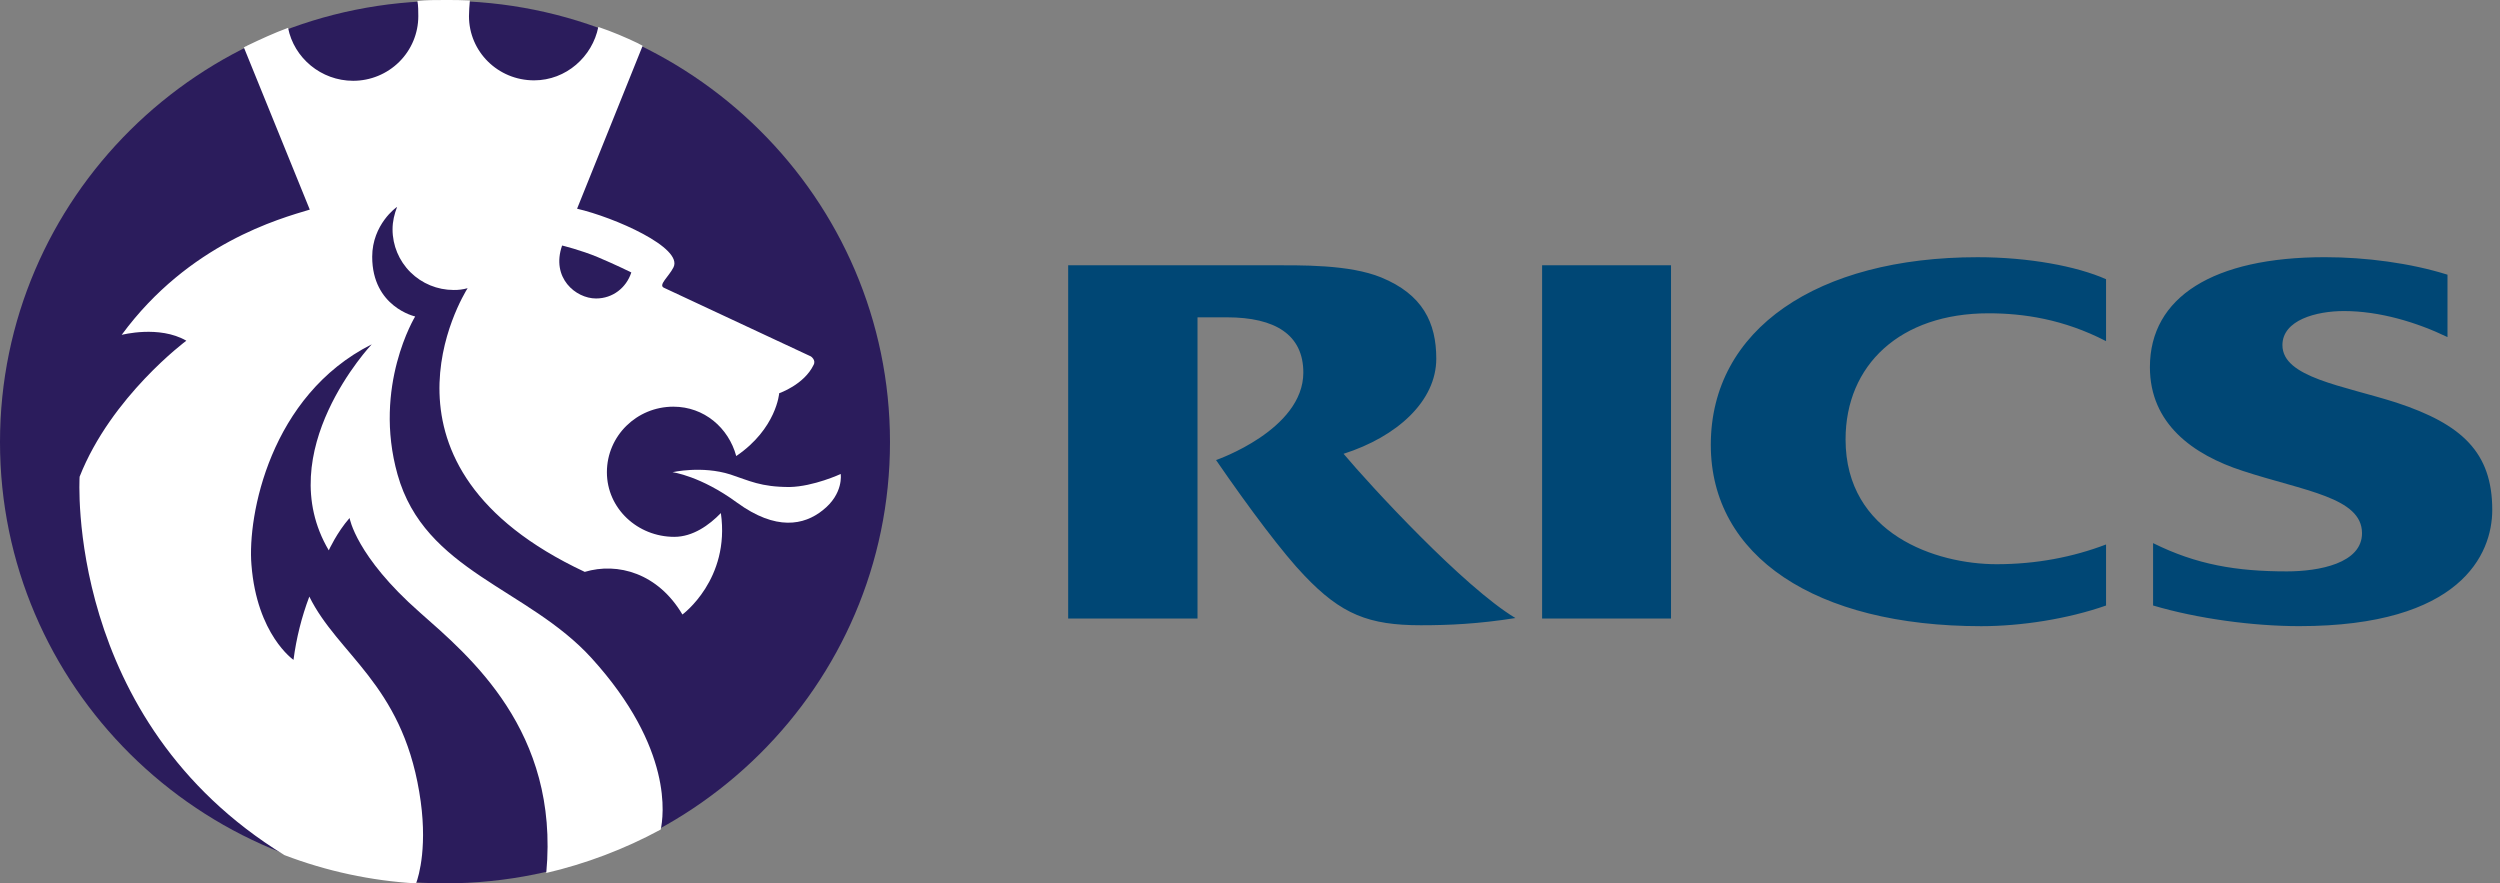<svg width="283" height="100" viewBox="0 0 283 100" fill="none" xmlns="http://www.w3.org/2000/svg">
<rect x="0" y="0" width="283" height="100" fill="#808080" stroke="none"/>
<path fill-rule="evenodd" clip-rule="evenodd" d="M238.405 61.634C234.668 63.057 230.523 63.868 226.017 63.868C219.158 63.868 208.918 60.463 208.918 49.743C208.918 41.308 215.113 35.466 225.096 35.466C229.037 35.466 233.593 36.127 238.405 38.617V31.605C235.079 30.133 229.652 29.116 223.866 29.116C205.744 29.116 193.662 37.247 193.662 50.357C193.662 62.957 205.488 70.884 224.277 70.884C228.78 70.884 234.053 70.071 238.405 68.546V61.634ZM243.728 61.481C248.644 63.921 253.15 64.681 258.88 64.681C262.518 64.681 267.38 63.766 267.38 60.361C267.38 56.297 260.828 55.588 253.864 53.3C248.233 51.471 243.37 47.964 243.37 41.562C243.37 33.635 250.538 29.113 263.183 29.113C267.788 29.113 272.858 29.774 277.057 31.095V38.158C273.574 36.481 269.376 35.211 265.334 35.211C262.211 35.211 258.37 36.227 258.37 39.071C258.37 42.73 265.229 43.644 271.272 45.575C278.693 48.015 282.123 51.214 282.123 57.718C282.123 62.75 278.54 70.879 260.264 70.879C254.991 70.879 248.695 70.017 243.728 68.541V61.481ZM174.567 30.028H189.159V70.017H174.567V30.028ZM152.093 51.37C158.135 49.438 162.587 45.424 162.587 40.596C162.587 36.532 161.054 33.331 156.341 31.4C152.706 29.927 147.383 30.028 143.492 30.028H120.917V70.017H135.559V35.921H138.887C144.365 35.921 147.537 37.904 147.537 42.172C147.537 48.676 137.657 52.079 137.657 52.079C141.497 57.669 145.337 62.75 147.64 65.136C151.838 69.558 154.962 70.778 160.847 70.778C164.073 70.778 167.35 70.626 171.547 69.963C165.709 66.461 155.166 55.027 152.093 51.37Z" fill="#004775"/>
<path fill-rule="evenodd" clip-rule="evenodd" d="M0 50.048C0 22.456 22.525 0.1 50.373 0.1C78.17 0.1 100.747 22.456 100.747 50.048C100.747 77.638 78.172 99.995 50.373 99.995C22.525 99.995 0 77.639 0 50.048Z" fill="#2B1C5C"/>
<path fill-rule="evenodd" clip-rule="evenodd" d="M76.124 53.453C76.124 53.453 79.451 52.689 82.676 53.708C84.826 54.417 86.107 55.13 89.383 55.13C92.096 55.078 95.168 53.655 95.168 53.655C95.168 53.655 95.526 55.892 93.12 57.772C91.02 59.45 87.847 60.109 83.445 56.907C79.297 53.861 76.124 53.453 76.124 53.453Z" fill="white"/>
<path fill-rule="evenodd" clip-rule="evenodd" d="M35.067 23.728L27.593 5.334H27.696L27.747 5.283H27.798V5.232H27.899L27.951 5.181C29.538 4.42 30.972 3.759 32.609 3.15C33.276 6.555 36.346 9.146 39.981 9.146C41.936 9.145 43.81 8.374 45.193 7.002C46.575 5.63 47.352 3.769 47.352 1.829C47.352 1.372 47.352 0.61 47.251 0.102C48.275 4.76034e-06 49.298 0 50.373 0C51.295 0 52.267 -3.69787e-06 53.189 0.051C53.138 0.559 53.088 1.372 53.088 1.829C53.088 5.844 56.364 9.096 60.459 9.096C64.095 9.096 67.063 6.404 67.73 3.05C69.367 3.609 70.8 4.218 72.285 4.93L72.337 4.981H72.388L72.439 5.032H72.491L72.542 5.083H72.594L72.645 5.134L72.748 5.183L65.325 23.627C69.523 24.593 77.406 28.049 76.228 30.284C75.716 31.301 74.488 32.266 75.152 32.572C82.781 36.129 91.791 40.346 91.791 40.346C91.791 40.346 92.406 40.752 92.097 41.312C91.022 43.547 88.206 44.513 88.206 44.513C88.206 44.513 87.9 48.526 83.342 51.625C82.472 48.424 79.708 46.036 76.226 46.036C72.08 46.036 68.701 49.339 68.701 53.454C68.701 57.568 72.181 60.771 76.329 60.771C78.427 60.771 80.272 59.452 81.602 58.08C82.676 65.599 77.25 69.563 77.25 69.563C74.486 64.888 69.93 63.62 66.193 64.737C40.597 52.744 52.372 33.536 52.934 32.622C52.418 32.768 51.884 32.836 51.348 32.826C49.515 32.824 47.758 32.101 46.462 30.815C45.167 29.529 44.438 27.785 44.437 25.966C44.437 25.052 44.641 24.238 44.949 23.425C44.898 23.425 42.133 25.407 42.133 29.065C42.133 34.757 46.997 35.824 46.997 35.824C46.997 35.824 42.185 43.7 45.001 53.711C48.073 64.684 59.745 66.566 66.962 74.493C76.279 84.755 75.103 92.427 74.794 93.902C70.703 96.119 66.328 97.777 61.79 98.832L61.841 98.779C63.326 82.725 53.138 74.289 47.506 69.309C40.287 62.959 39.572 58.639 39.572 58.639C38.138 60.266 37.217 62.299 37.217 62.299C30.612 51.12 42.081 38.976 42.081 38.976C30.561 44.767 28.002 58.387 28.463 63.926C29.078 71.852 33.224 74.697 33.224 74.697C33.541 72.248 34.142 69.844 35.016 67.533C38.241 74.086 45.408 77.389 47.457 89.634C48.481 95.631 47.405 99.187 47.099 100C41.997 99.701 36.972 98.622 32.202 96.801C7.27 81.505 9.012 53.964 9.012 53.964C12.595 44.87 21.093 38.568 21.093 38.568C18.021 36.79 13.772 37.908 13.772 37.908C21.398 27.539 31.688 24.743 35.067 23.728Z" fill="white"/>
<path fill-rule="evenodd" clip-rule="evenodd" d="M67.473 33.788C69.367 33.788 70.903 32.569 71.465 30.841C71.465 30.841 69.725 29.977 67.677 29.113C65.731 28.301 63.631 27.793 63.631 27.793C62.354 31.451 65.168 33.788 67.473 33.788Z" fill="#2B1C5C"/>
</svg>
